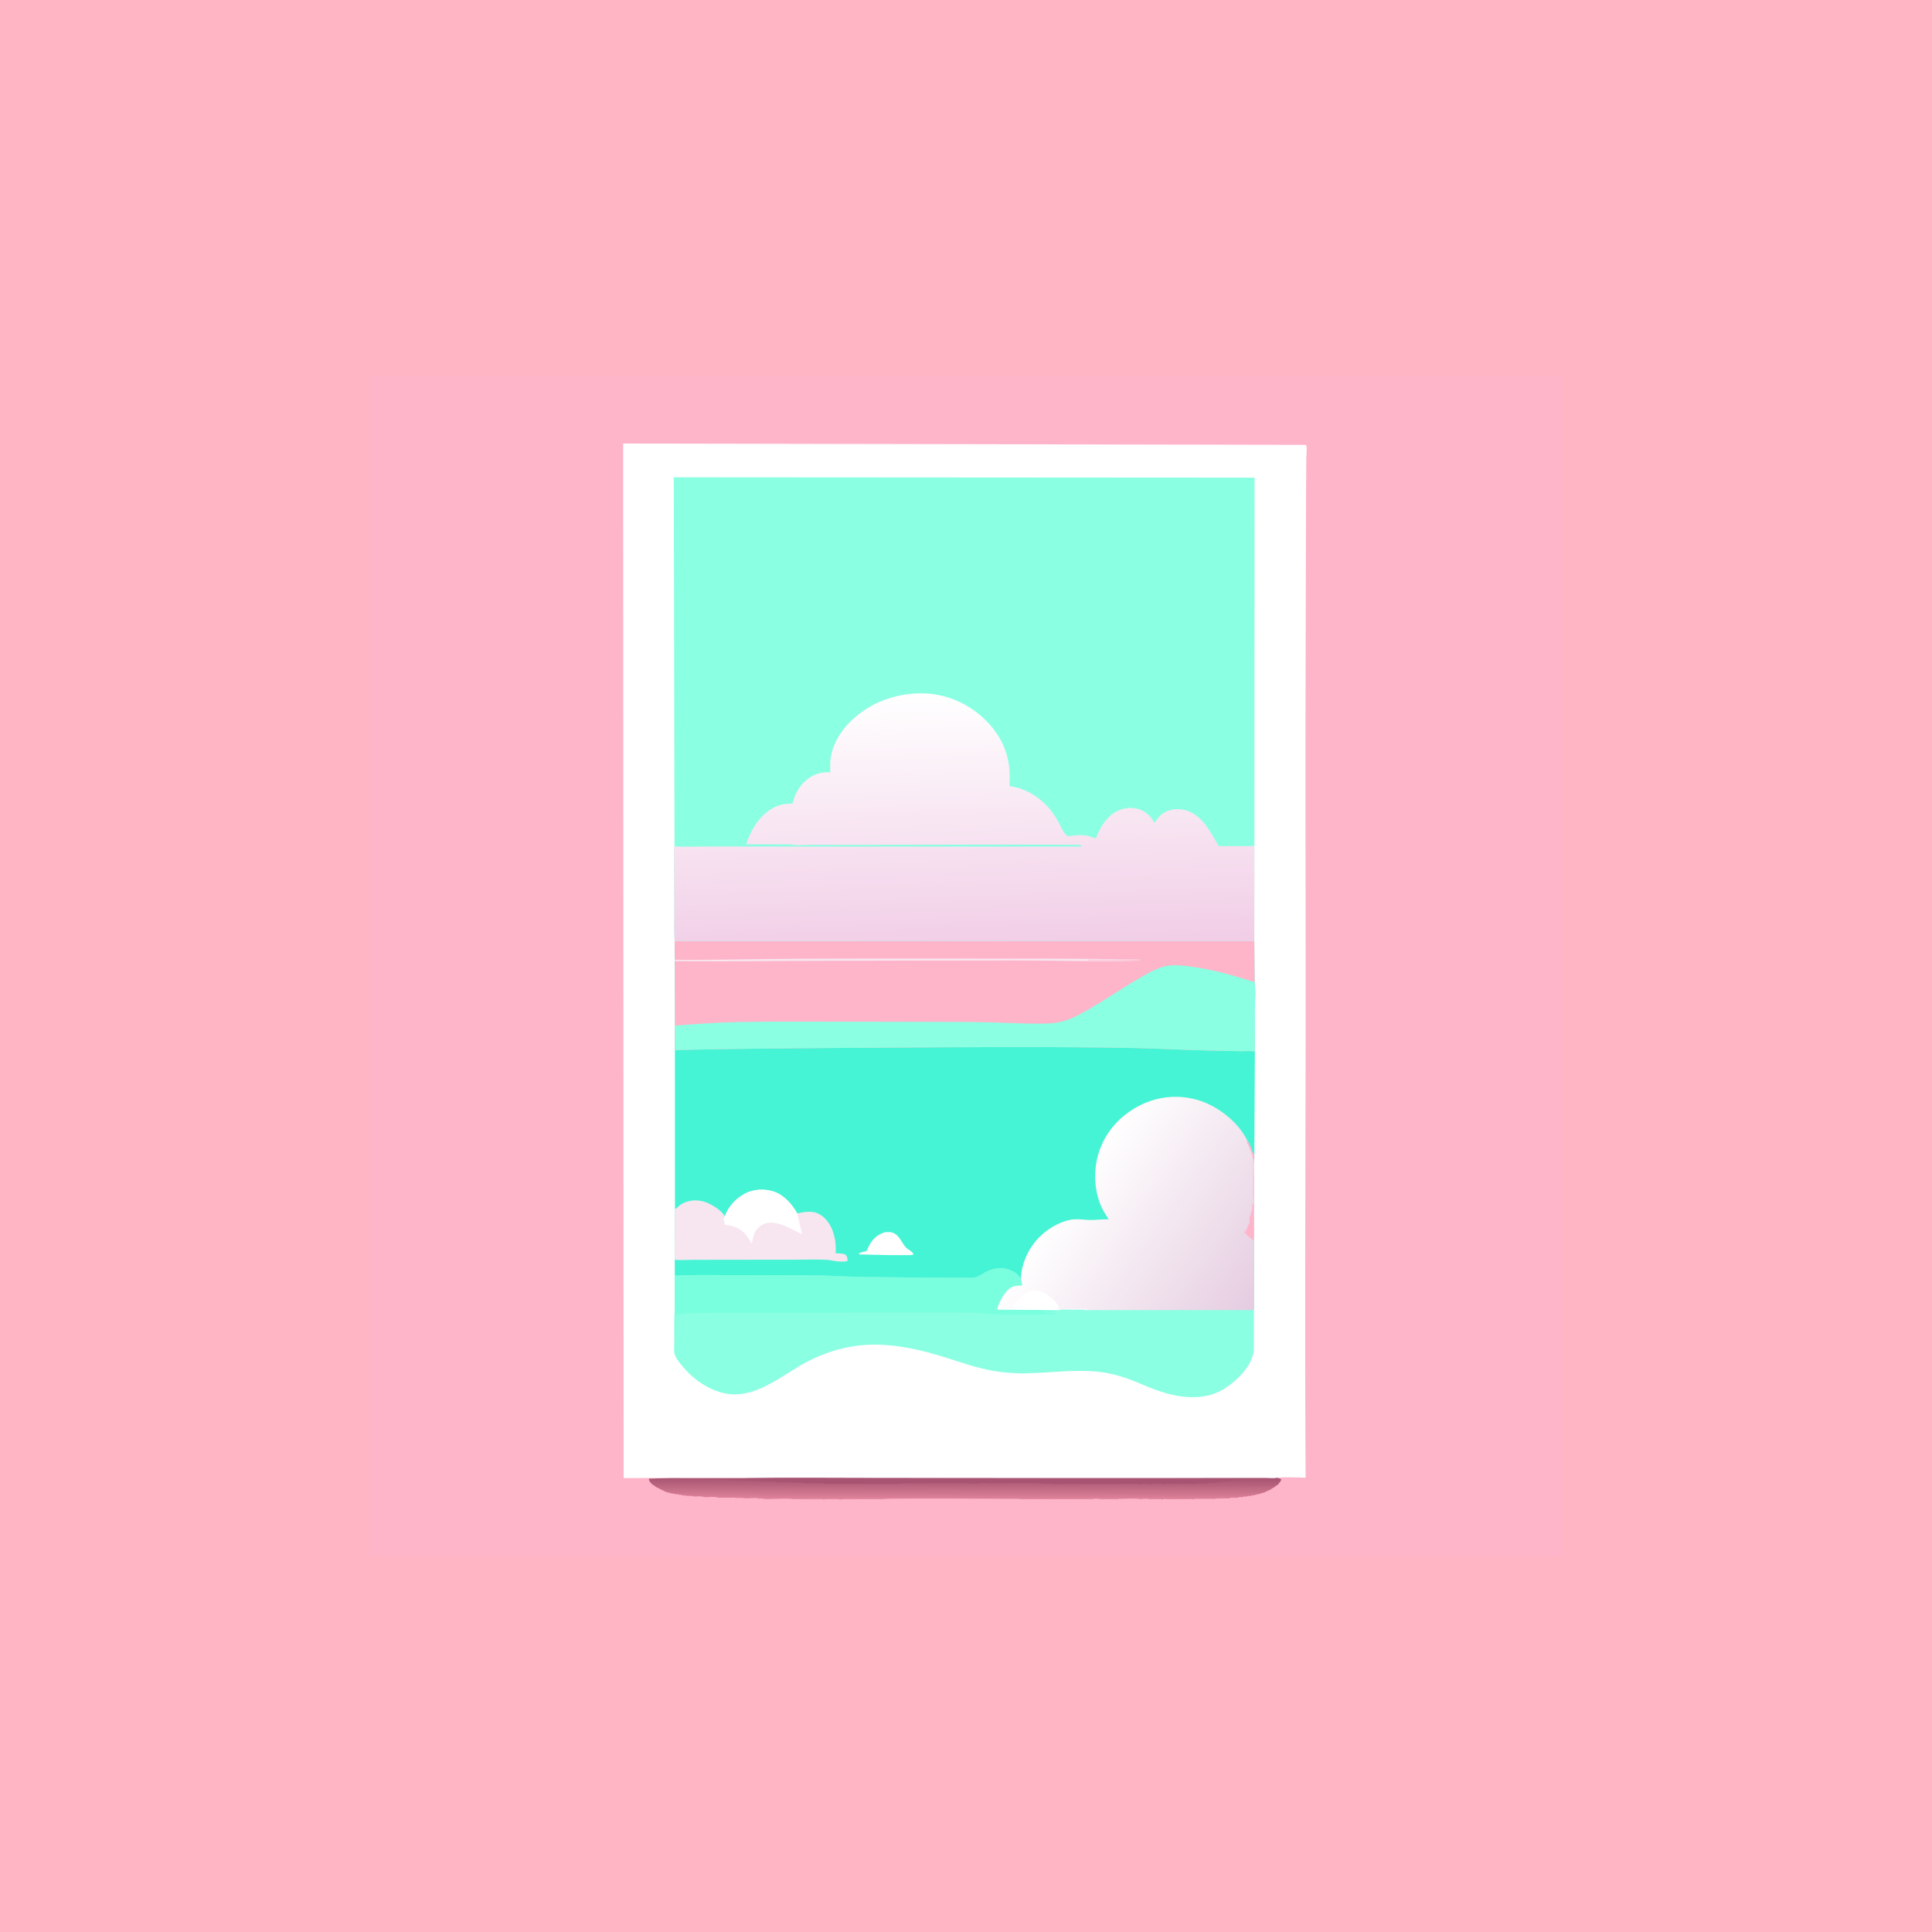 <svg xmlns="http://www.w3.org/2000/svg" xmlns:xlink="http://www.w3.org/1999/xlink" version="1.1" width="1000" height="1000" viewBox="0 0 1000 1000" xml:space="preserve">
<desc>Created with Fabric.js 3.5.0</desc>
<defs>
</defs>
<rect x="0" y="0" width="100%" height="100%" fill="#ffb5c4"/>
<g transform="matrix(0.162 0 0 0.162 499.95 499.951)" id="495200">
<g style="" vector-effect="non-scaling-stroke">
		<g transform="matrix(4.962 0 0 4.905 0.485 0.482)">
<path style="stroke: none; stroke-width: 1; stroke-dasharray: none; stroke-linecap: butt; stroke-dashoffset: 0; stroke-linejoin: miter; stroke-miterlimit: 4; is-custom-font: none; font-file-url: none; fill: rgb(254,180,201); fill-rule: nonzero; opacity: 1;" transform=" translate(-384, -384)" d="M 0 0.188 C 1.702 -0.186 3.617 -0.01 5.355 -0.009 C 8.45 -0.008 11.544 -0.008 14.639 -0.009 C 26.605 -0.01 38.572 -0.01 50.538 -0.01 C 98.291 -0.01 146.045 -0.01 193.799 -0.01 C 385.199 -0.013 576.6 -0.008 768 0 L 768 767.812 C 766.298 768.186 764.383 768.01 762.645 768.009 C 759.55 768.008 756.456 768.008 753.361 768.009 C 741.395 768.01 729.428 768.01 717.462 768.01 C 669.708 768.01 621.955 768.01 574.201 768.01 C 382.801 768.013 191.4 768.008 0 768 L 0 0.188 Z" stroke-linecap="round"/>
</g>
		<g transform="matrix(4.962 0 0 4.905 -2.403 1669.941)">
<linearGradient id="SVGID_4" gradientUnits="userSpaceOnUse" gradientTransform="matrix(1 0 0 1 0 0)" x1="587.062" y1="718.312" x2="587.034" y2="731.723">
<stop offset="0%" style="stop-color:rgb(167,85,114);stop-opacity: 1"/>
<stop offset="100%" style="stop-color:rgb(223,131,154);stop-opacity: 1"/>
</linearGradient>
<path style="stroke: none; stroke-width: 1; stroke-dasharray: none; stroke-linecap: butt; stroke-dashoffset: 0; stroke-linejoin: miter; stroke-miterlimit: 4; is-custom-font: none; font-file-url: none; fill: url(#SVGID_4); fill-rule: nonzero; opacity: 1;" transform=" translate(-383.42, -724.371)" d="M 193.524 717.425 L 242.119 717.439 C 270.038 717.073 297.998 717.375 325.922 717.38 C 382.951 717.39 439.979 717.49 497.007 717.459 C 518.341 717.448 539.675 717.409 561.008 717.407 C 566.388 717.406 571.767 717.406 577.146 717.407 C 579.274 717.408 582.037 717.725 584.085 717.335 L 586.442 718.062 L 587.027 718.508 L 586.629 719.252 C 586.42 719.708 586.391 719.933 586.021 720.302 L 585.75 720.559 C 585.364 721.088 584.854 721.925 584.248 722.248 L 583.688 722.434 C 583.113 722.798 582.886 723.322 582.198 723.665 C 581.584 723.972 581.054 724.272 580.5 724.684 C 580.001 725.055 579.821 725.232 579.209 725.436 C 578.015 725.834 577 726.551 575.811 726.947 L 575.248 727.123 L 574.123 727.498 L 573.375 727.684 C 572.527 728.124 572.467 728.059 571.5 728.059 C 570.791 728.532 570.797 728.434 570 728.434 C 569.232 728.946 569.018 728.809 568.125 728.809 C 567.247 729.394 566.35 729.184 565.312 729.184 C 564.688 729.809 563.741 729.559 562.875 729.559 C 561.971 730.161 560.946 729.934 559.875 729.934 C 558.727 730.699 556.061 730.309 554.625 730.309 C 553.477 731.074 550.811 730.684 549.375 730.684 L 548.812 731.059 L 548.531 730.686 L 547.781 730.873 C 547.251 730.608 547.207 730.735 546.656 730.873 L 546.281 730.686 L 545.625 731.059 L 545.156 730.686 C 544.342 731.334 542.763 731.059 541.693 731.059 C 538.129 731.059 534.564 731.059 531 731.059 L 530.438 731.434 C 529.188 730.939 526.865 731.248 525.469 731.248 C 521.156 731.248 516.844 731.248 512.531 731.248 C 512.101 730.964 511.817 731.061 511.312 731.059 C 510.773 731.598 510.724 731.434 510 731.434 L 509.531 731.061 L 508.875 731.434 L 508.406 731.061 L 507.75 731.434 L 507.281 731.061 L 506.625 731.434 L 506.156 731.061 L 505.5 731.434 L 505.031 731.061 L 504.375 731.434 L 503.906 731.061 L 503.25 731.434 L 502.781 731.061 L 502.312 731.434 C 501.57 730.691 498.418 731.06 497.25 731.059 L 496.688 731.434 C 495.794 730.54 484.358 731.059 482.25 731.059 L 481.688 731.434 L 481.406 731.061 L 480.75 731.434 L 480.281 731.061 L 479.625 731.434 L 479.156 731.061 L 478.5 731.434 L 478.031 731.061 L 477.375 731.434 L 476.906 731.061 L 476.25 731.434 L 475.781 731.061 L 475.125 731.434 L 474.656 731.061 L 474 731.434 L 473.531 731.061 L 472.875 731.434 L 472.406 731.061 L 471.75 731.434 L 471.281 731.061 L 470.625 731.434 L 470.066 731.062 C 468.697 731.039 466.601 730.743 465.343 731.246 L 465 731.434 L 464.531 731.061 L 463.875 731.434 L 463.406 731.061 L 462.75 731.434 L 462.281 731.061 L 461.625 731.434 L 461.156 731.061 L 460.5 731.434 L 460.031 731.061 L 459.375 731.434 L 458.906 731.061 L 458.25 731.434 L 457.781 731.061 L 457.125 731.434 L 456.656 731.061 L 456 731.434 L 455.531 731.061 L 454.875 731.434 L 454.406 731.061 L 453.75 731.434 L 453.281 731.061 L 452.625 731.434 L 452.156 731.061 L 451.5 731.434 L 451.031 731.061 L 450.375 731.434 L 449.906 731.061 L 449.25 731.434 L 448.781 731.061 L 448.125 731.434 L 447.656 731.061 L 447 731.434 L 446.531 731.061 L 445.875 731.434 L 445.406 731.061 L 444.75 731.434 L 444.281 731.061 L 443.625 731.434 L 443.156 731.061 L 442.5 731.434 L 442.031 731.061 L 441.375 731.434 L 440.906 731.061 L 440.25 731.434 L 439.781 731.061 L 439.125 731.434 L 438.656 731.061 L 438 731.434 L 437.531 731.061 L 436.875 731.434 L 436.406 731.061 L 435.75 731.434 L 435.281 731.061 L 434.625 731.434 L 434.156 731.061 L 433.5 731.434 L 433.031 731.061 L 432.375 731.434 L 431.906 731.061 L 431.25 731.434 L 430.781 731.061 L 430.125 731.434 L 429.656 731.061 L 429 731.434 L 428.531 731.061 L 427.875 731.434 L 427.406 731.061 L 426.75 731.434 L 426.281 731.061 L 425.625 731.434 L 425.156 731.061 L 424.5 731.434 L 424.031 731.061 L 423.375 731.434 L 422.906 731.061 L 422.25 731.434 L 421.781 731.061 L 421.125 731.434 L 420.656 731.061 L 420 731.434 L 419.531 731.061 L 418.875 731.434 L 418.316 731.062 C 410.235 731.056 332.402 730.423 330.343 731.246 L 330 731.434 L 329.531 731.061 L 328.875 731.434 L 328.406 731.061 L 327.75 731.434 L 327.281 731.061 L 326.625 731.434 L 326.156 731.061 L 325.5 731.434 L 325.031 731.061 L 324.375 731.434 L 323.906 731.061 L 323.25 731.434 L 322.781 731.061 L 322.125 731.434 L 321.656 731.061 L 321 731.434 L 320.531 731.061 L 319.875 731.434 L 319.406 731.061 L 318.75 731.434 L 318.281 731.061 L 317.625 731.434 L 317.156 731.061 L 316.5 731.434 L 316.031 731.061 L 315.375 731.434 L 314.906 731.061 L 314.25 731.434 L 313.781 731.061 L 313.125 731.434 L 312.656 731.061 L 312 731.434 L 311.531 731.061 L 310.875 731.434 L 310.406 731.061 L 309.75 731.434 L 309.281 731.061 L 308.625 731.434 L 308.156 731.061 L 307.5 731.434 L 307.031 731.061 L 306.375 731.434 L 305.906 731.061 L 305.25 731.434 L 304.781 731.061 C 303.993 731.688 302.871 731.434 301.875 731.434 L 301.406 731.061 L 300.75 731.434 L 300.281 731.061 L 299.625 731.434 L 299.156 731.061 L 298.5 731.434 L 298.031 731.061 L 297.375 731.434 L 296.906 731.061 L 296.25 731.434 L 295.781 731.061 L 295.125 731.434 L 294.656 731.061 L 294 731.434 L 293.625 731.062 C 292.858 731.569 292.64 731.434 291.75 731.434 L 291.281 731.061 L 290.625 731.434 L 290.156 731.061 L 289.5 731.434 L 289.031 731.061 L 288.375 731.434 L 287.906 731.061 L 287.25 731.434 L 286.781 731.061 L 286.125 731.434 L 285.656 731.061 L 285 731.434 L 284.531 731.061 L 283.875 731.434 L 283.406 731.061 L 282.75 731.434 L 282.281 731.061 L 281.625 731.434 L 281.156 731.061 L 280.5 731.434 L 280.031 731.061 L 279.375 731.434 L 278.906 731.061 L 278.25 731.434 L 277.781 731.061 L 277.125 731.434 L 276.656 731.061 L 276 731.434 L 275.531 731.061 L 274.875 731.434 L 274.406 731.061 L 273.75 731.434 L 273.281 731.061 L 272.625 731.434 C 271.387 730.208 256.556 731.677 253.5 731.059 L 252.094 730.686 L 251.719 730.873 L 251.062 730.684 L 250.688 731.059 C 249.555 729.926 243.43 731.059 241.5 730.684 C 239.673 730.328 237.659 730.498 235.781 730.498 C 235.183 730.103 233.766 730.312 233.039 730.312 C 230.109 730.311 227.18 730.31 224.25 730.309 L 223.781 729.936 L 223.031 730.123 C 221.82 729.324 217.319 730.187 215.625 729.934 L 214.969 729.748 L 214.406 729.748 C 213.588 729.208 210.374 729.56 209.25 729.559 L 208.781 729.186 L 208.125 729.559 C 207.415 728.856 205.061 729.185 204 729.184 C 203.151 728.62 202.373 728.811 201.375 728.809 C 200.579 728.28 200.053 728.436 199.125 728.434 C 198.329 727.905 197.803 728.061 196.875 728.059 C 196.079 727.53 195.553 727.686 194.625 727.684 C 193.921 727.216 193.917 727.312 193.125 727.309 L 192.566 726.938 C 191.899 726.993 191.67 726.974 191.052 726.665 L 190.502 726.373 C 189.988 726.164 189.854 726.271 189.364 725.903 L 189.002 725.623 L 187.5 725.059 C 186.962 724.69 186.665 724.367 186.002 724.123 C 185.106 723.793 184.597 723.585 183.823 722.933 L 183.002 722.248 C 182.025 721.691 182.782 722.41 182.129 721.793 C 180.937 720.667 179.818 719.647 179.812 717.958 L 193.524 717.425 Z" stroke-linecap="round"/>
</g>
		<g transform="matrix(4.962 0 0 4.905 94.768 1645.905)">
<path style="stroke: none; stroke-width: 1; stroke-dasharray: none; stroke-linecap: butt; stroke-dashoffset: 0; stroke-linejoin: miter; stroke-miterlimit: 4; is-custom-font: none; font-file-url: none; fill: rgb(167,84,114); fill-rule: nonzero; opacity: 1;" transform=" translate(-403.002, -719.471)" d="M 242.119 717.439 C 270.038 717.073 297.998 717.375 325.922 717.38 C 382.951 717.39 439.979 717.49 497.007 717.459 C 518.341 717.448 539.675 717.409 561.008 717.407 C 566.388 717.406 571.767 717.406 577.146 717.407 C 579.274 717.408 582.037 717.725 584.085 717.335 L 586.442 718.062 L 570.75 718.033 C 567.391 717.732 564.002 718.124 560.625 717.941 C 559.861 718.449 559.638 718.314 558.75 718.316 L 558.191 718.688 L 557.812 718.316 C 557.278 718.851 557.219 718.688 556.5 718.691 C 555.89 719.295 555.087 719.065 554.25 719.066 L 553.691 719.438 C 552.917 719.42 552.198 719.384 551.437 719.562 C 550.781 719.716 551.156 719.689 550.465 719.69 L 550.031 719.683 C 548.528 719.888 550.53 719.769 549.136 719.84 C 546.756 719.96 544.191 720.879 541.781 720.655 L 541.031 720.561 C 539.969 721.357 535.534 720.929 534 720.934 C 533.006 721.596 530.996 721.304 529.769 721.302 C 526.806 721.298 523.843 721.293 520.88 721.291 C 519.53 721.29 517.885 721.105 516.562 721.309 L 515.906 721.498 L 515.625 721.312 C 514.499 721.289 512.874 721.084 511.843 721.496 L 511.5 721.684 C 510.58 721.072 505.709 721.055 504.469 721.311 C 503.837 721.441 503.098 721.636 502.406 721.498 C 501.806 721.378 501.935 721.335 501.281 721.498 C 500.666 721.092 497.736 721.222 496.895 721.392 L 496.498 721.498 L 496.065 721.603 L 495.75 721.684 C 495.291 721.229 495.551 721.312 495.02 721.313 C 479.935 721.321 464.849 721.317 449.764 721.329 C 446.803 721.332 442.686 721.845 439.875 721.309 C 438.004 720.952 435.947 721.481 434.156 721.123 C 433.556 721.003 433.685 720.96 433.031 721.123 C 431.988 720.434 402.59 720.934 398.625 720.934 L 398.156 720.561 L 397.5 720.934 L 397.031 720.561 L 396.375 720.934 L 395.906 720.561 L 395.25 720.934 L 394.781 720.561 L 394.125 720.934 L 393.656 720.561 C 392.508 721.475 386.743 720.93 384.959 720.929 C 374.314 720.923 363.67 720.925 353.025 720.915 C 350.966 720.913 348.907 720.911 346.849 720.912 C 346.165 720.913 344.985 720.752 344.344 720.936 C 343.745 721.107 343.852 721.094 343.219 720.936 C 342.688 721.201 342.645 721.073 342.094 720.936 L 341.719 721.123 L 341.062 720.934 L 340.688 721.309 L 293.625 721.309 L 292.969 721.123 L 292.406 721.123 C 291.806 721.003 291.935 720.96 291.281 721.123 C 290.707 720.744 289.544 720.937 288.847 720.937 C 285.69 720.936 282.532 720.935 279.375 720.934 L 279 720.562 L 261.375 720.184 C 260.722 719.537 259.563 719.782 258.656 719.742 C 256.285 719.636 253.936 719.587 251.563 719.568 C 250.487 719.559 249.116 719.697 248.093 719.401 L 247.781 719.281 C 247.248 719.556 247.212 719.425 246.656 719.283 L 246.375 719.438 L 245.625 719.102 L 245.25 719.438 L 244.5 719.104 L 244.125 719.438 L 243.375 719.107 L 243 719.438 L 242.25 719.109 L 241.875 719.438 L 241.125 719.112 L 240.75 719.438 L 240 719.114 L 239.625 719.438 C 238.13 718.529 235.212 719.37 233.438 719.066 L 232.781 718.877 C 232.251 719.142 232.207 719.015 231.656 718.877 L 231.281 719.064 C 230.296 718.28 227.11 718.691 225.75 718.691 C 224.194 717.654 221.426 718.759 219.562 718.125 C 224.416 718.137 229.361 718.342 234.184 717.938 C 236.439 717.748 239.337 718.439 241.473 717.686 L 242.119 717.439 Z" stroke-linecap="round"/>
</g>
		<g transform="matrix(4.962 0 0 4.905 -3.204 -16.236)">
<path style="stroke: none; stroke-width: 1; stroke-dasharray: none; stroke-linecap: butt; stroke-dashoffset: 0; stroke-linejoin: miter; stroke-miterlimit: 4; is-custom-font: none; font-file-url: none; fill: rgb(255,255,255); fill-rule: nonzero; opacity: 1;" transform=" translate(-383.258, -380.592)" d="M 193.524 717.425 L 163.506 717.55 L 163.19 43.634 L 602.923 44.497 C 603.716 46.146 603.096 51.117 603.082 53.241 C 603.017 62.656 602.948 72.07 602.923 81.485 C 602.796 130.576 602.632 179.666 602.573 228.756 C 602.489 298.556 602.752 368.356 602.653 438.155 C 602.521 531.184 602.086 624.229 602.654 717.257 C 596.625 717.235 590.048 716.666 584.085 717.335 C 582.037 717.725 579.274 717.408 577.146 717.407 C 571.767 717.406 566.388 717.406 561.008 717.407 C 539.675 717.409 518.341 717.448 497.007 717.459 C 439.979 717.49 382.951 717.39 325.922 717.38 C 297.998 717.375 270.038 717.073 242.119 717.439 L 193.524 717.425 Z" stroke-linecap="round"/>
</g>
		<g transform="matrix(4.962 0 0 4.905 -6.118 1171.714)">
<path style="stroke: none; stroke-width: 1; stroke-dasharray: none; stroke-linecap: butt; stroke-dashoffset: 0; stroke-linejoin: miter; stroke-miterlimit: 4; is-custom-font: none; font-file-url: none; fill: rgb(139,255,226); fill-rule: nonzero; opacity: 1;" transform=" translate(-382.671, -622.793)" d="M 196.451 585.53 C 211.022 585.085 225.614 585.362 240.19 585.384 C 257.281 585.41 274.405 585.245 291.491 585.627 C 299.413 585.805 307.32 586.314 315.238 586.477 C 339.217 586.968 363.208 586.825 387.189 587.097 C 391.203 587.143 393.056 585.314 396.375 583.486 C 400.839 581.026 406.366 579.774 411.245 581.599 C 413.113 582.297 415.104 583.125 416.632 584.438 C 417.691 585.346 418.422 586.618 419.289 587.699 L 420.231 592.047 C 416.128 592.135 413.508 592.258 410.517 595.405 C 407.858 598.203 405.225 603.044 404.252 606.778 L 404.062 607.692 L 442.395 608.136 L 443.059 608.121 C 443.978 608.073 443.574 608.163 444.175 607.886 C 445.173 607.425 447.35 607.695 448.491 607.694 C 452.306 607.689 456.122 607.699 459.938 607.713 L 460.5 608.066 L 462.59 608.132 L 569.351 608.066 L 569.256 633.92 C 568.889 641.564 562.895 648.971 557.411 653.908 C 553.86 657.106 549.827 659.981 545.423 661.885 C 532.962 667.27 518.145 664.539 505.875 659.987 C 499.998 657.807 494.332 655.068 488.438 652.928 C 482.123 650.637 475.89 649.034 469.21 648.312 C 453.028 646.565 436.831 649.253 420.634 649.33 C 414.113 649.362 407.484 648.732 401.062 647.606 C 390.953 645.832 381.18 642.322 371.43 639.201 C 356.803 634.518 341.41 630.725 325.971 630.613 C 310.654 630.503 296.85 634.126 283.213 640.955 C 267.512 648.818 251.631 664.095 233.008 662.927 C 222.088 662.242 210.634 655.202 203.52 647.128 C 201.171 644.462 197.728 640.675 196.505 637.312 C 195.628 634.898 196.138 631.158 196.14 628.574 C 196.147 621.421 195.962 614.172 196.418 607.037 L 196.451 585.53 Z" stroke-linecap="round"/>
</g>
		<g transform="matrix(4.962 0 0 4.905 -318.401 1082.085)">
<path style="stroke: none; stroke-width: 1; stroke-dasharray: none; stroke-linecap: butt; stroke-dashoffset: 0; stroke-linejoin: miter; stroke-miterlimit: 4; is-custom-font: none; font-file-url: none; fill: rgb(122,255,222); fill-rule: nonzero; opacity: 1;" transform=" translate(-319.738, -604.52)" d="M 196.451 585.53 C 211.022 585.085 225.614 585.362 240.19 585.384 C 257.281 585.41 274.405 585.245 291.491 585.627 C 299.413 585.805 307.32 586.314 315.238 586.477 C 339.217 586.968 363.208 586.825 387.189 587.097 C 391.203 587.143 393.056 585.314 396.375 583.486 C 400.839 581.026 406.366 579.774 411.245 581.599 C 413.113 582.297 415.104 583.125 416.632 584.438 C 417.691 585.346 418.422 586.618 419.289 587.699 L 420.231 592.047 C 416.128 592.135 413.508 592.258 410.517 595.405 C 407.858 598.203 405.225 603.044 404.252 606.778 L 404.062 607.692 L 442.395 608.136 C 442.165 608.333 441.419 609.11 441.186 609.167 C 439.323 609.628 436.071 609.179 434.062 609.184 L 433.873 609.377 L 434.625 609.566 C 435.911 610.215 437.648 609.94 439.125 609.941 C 440.383 610.777 441.8 609.851 443.059 610.688 C 442.935 610.811 442.851 610.997 442.688 611.059 C 442.362 611.181 441.102 611.059 440.696 611.059 C 438.697 611.059 436.698 611.059 434.699 611.059 C 424.174 611.059 413.65 611.059 403.125 611.059 L 402.566 610.688 C 399.063 610.708 395.807 610.219 392.332 610.01 C 388.142 609.757 383.93 609.794 379.733 609.788 C 337.583 609.735 295.429 609.918 253.277 609.894 C 240.754 609.887 228.225 609.732 215.704 609.965 C 210.571 610.061 204.384 609.705 199.429 610.951 L 199.125 611.035 L 198.75 610.688 C 198.013 611.174 197.907 611.059 197.062 611.059 L 197.059 611.438 C 196.711 614.422 197.212 617.409 196.925 620.344 C 196.67 622.94 197.257 625.766 196.688 628.309 L 196.471 607.662 L 196.418 607.037 L 196.451 585.53 Z" stroke-linecap="round"/>
</g>
		<g transform="matrix(4.962 0 0 4.905 -3.151 510.226)">
<path style="stroke: none; stroke-width: 1; stroke-dasharray: none; stroke-linecap: butt; stroke-dashoffset: 0; stroke-linejoin: miter; stroke-miterlimit: 4; is-custom-font: none; font-file-url: none; fill: rgb(69,244,212); fill-rule: nonzero; opacity: 1;" transform=" translate(-383.269, -487.928)" d="M 196.377 367.721 L 569.602 367.742 L 569.802 394.46 C 570.428 399.398 570.044 404.738 570.044 409.72 C 570.042 419.771 570.012 429.822 569.977 439.872 L 569.622 507.454 C 569.634 508.03 569.697 508.62 569.593 509.188 L 569.351 608.066 L 462.59 608.132 L 460.5 608.066 L 459.938 607.713 C 456.122 607.699 452.306 607.689 448.491 607.694 C 447.35 607.695 445.173 607.425 444.175 607.886 C 443.574 608.163 443.978 608.073 443.059 608.121 L 442.395 608.136 L 404.062 607.692 L 404.252 606.778 C 405.225 603.044 407.858 598.203 410.517 595.405 C 413.508 592.258 416.128 592.135 420.231 592.047 L 419.289 587.699 C 418.422 586.618 417.691 585.346 416.632 584.438 C 415.104 583.125 413.113 582.297 411.245 581.599 C 406.366 579.774 400.839 581.026 396.375 583.486 C 393.056 585.314 391.203 587.143 387.189 587.097 C 363.208 586.825 339.217 586.968 315.238 586.477 C 307.32 586.314 299.413 585.805 291.491 585.627 C 274.405 585.245 257.281 585.41 240.19 585.384 C 225.614 585.362 211.022 585.085 196.451 585.53 L 196.429 575.338 L 196.56 542.175 L 196.536 438.75 L 196.632 422.775 L 196.508 380.71 L 196.553 379.898 L 196.377 367.721 Z" stroke-linecap="round"/>
</g>
		<g transform="matrix(4.962 0 0 4.905 -254.798 887.352)">
<path style="stroke: none; stroke-width: 1; stroke-dasharray: none; stroke-linecap: butt; stroke-dashoffset: 0; stroke-linejoin: miter; stroke-miterlimit: 4; is-custom-font: none; font-file-url: none; fill: rgb(255,255,255); fill-rule: nonzero; opacity: 1;" transform=" translate(-332.557, -564.818)" d="M 332.115 557.324 L 335.062 557.308 C 340.823 558.039 341.989 563.567 345.165 567.188 C 346.541 568.756 348.52 569.229 349.813 571.03 C 350.154 571.505 350.02 571.234 349.895 572.062 C 348.118 572.451 346.175 572.297 344.359 572.299 C 340.979 572.304 337.599 572.3 334.219 572.294 L 315.188 571.839 L 315.085 571.204 C 316.539 570.244 318.111 570.077 319.793 569.773 L 321.731 565.875 C 324.229 561.259 327.1 558.803 332.115 557.324 Z" stroke-linecap="round"/>
</g>
		<g transform="matrix(4.962 0 0 4.905 -654.146 829.831)">
<path style="stroke: none; stroke-width: 1; stroke-dasharray: none; stroke-linecap: butt; stroke-dashoffset: 0; stroke-linejoin: miter; stroke-miterlimit: 4; is-custom-font: none; font-file-url: none; fill: rgb(247,230,240); fill-rule: nonzero; opacity: 1;" transform=" translate(-252.078, -553.09)" d="M 228.715 547.068 C 230.72 540.884 235.818 535.335 241.52 532.291 C 247.099 529.313 253.599 528.926 259.603 530.723 C 266.466 532.778 271.963 539.008 275.3 545.106 C 279.203 544.223 284.543 543.35 288.318 545.012 C 293.057 547.098 296.358 551.667 298.08 556.397 C 299.81 561.151 300.385 566.053 300.001 571.083 C 301.894 571.233 305.756 570.985 306.872 572.547 C 307.546 573.49 307.646 574.809 307.727 575.924 C 306.652 576.886 302.716 576.456 301.125 576.366 C 298.948 576.243 296.918 575.49 294.68 575.381 C 287.024 575.008 279.215 575.3 271.544 575.298 C 256.874 575.294 242.205 575.297 227.535 575.316 C 220.633 575.325 213.731 575.349 206.829 575.379 C 203.423 575.394 199.803 575.697 196.429 575.338 L 196.56 542.175 L 196.954 542.076 C 198.205 541.594 199.132 540.085 200.319 539.336 C 205.2 536.252 211.112 535.884 216.474 537.883 C 220.607 539.423 226.556 543.148 228.715 547.068 Z" stroke-linecap="round"/>
</g>
		<g transform="matrix(4.962 0 0 4.905 -648.923 801.371)">
<path style="stroke: none; stroke-width: 1; stroke-dasharray: none; stroke-linecap: butt; stroke-dashoffset: 0; stroke-linejoin: miter; stroke-miterlimit: 4; is-custom-font: none; font-file-url: none; fill: rgb(255,255,255); fill-rule: nonzero; opacity: 1;" transform=" translate(-253.131, -547.288)" d="M 228.715 547.068 C 230.72 540.884 235.818 535.335 241.52 532.291 C 247.099 529.313 253.599 528.926 259.603 530.723 C 266.466 532.778 271.963 539.008 275.3 545.106 L 278.4 558.439 C 277.209 558.338 275.538 557.222 274.436 556.677 C 267.424 553.21 258.014 547.807 250.824 553.866 C 247.144 556.967 247.124 560.717 245.976 564.935 C 243.341 559.865 240.327 555.516 234.547 553.742 C 232.755 553.192 230.819 552.648 228.938 552.758 C 228.185 551.752 228.187 549.702 227.862 548.438 L 228.715 547.068 Z" stroke-linecap="round"/>
</g>
		<g transform="matrix(4.962 0 0 4.905 510.865 759.07)">
<linearGradient id="SVGID_5" gradientUnits="userSpaceOnUse" gradientTransform="matrix(1 0 0 1 0 0)" x1="568.688" y1="606.938" x2="452.733" y2="527.144">
<stop offset="0%" style="stop-color:rgb(229,204,224);stop-opacity: 1"/>
<stop offset="100%" style="stop-color:rgb(255,255,255);stop-opacity: 1"/>
</linearGradient>
<path style="stroke: none; stroke-width: 1; stroke-dasharray: none; stroke-linecap: butt; stroke-dashoffset: 0; stroke-linejoin: miter; stroke-miterlimit: 4; is-custom-font: none; font-file-url: none; fill: url(#SVGID_5); fill-rule: nonzero; opacity: 1;" transform=" translate(-486.857, -538.663)" d="M 419.289 587.699 C 419.735 577.144 424.511 567.036 432.083 559.699 C 437.703 554.255 446.508 549.251 454.469 548.929 C 457.753 548.796 460.951 549.444 464.221 549.431 C 468.105 549.415 471.901 548.903 475.825 548.988 L 472.34 543.301 C 466.413 532.056 465.649 517.573 469.467 505.5 C 473.796 491.81 483.326 481.219 496.042 474.718 C 508.062 468.573 521.919 467.495 534.75 471.767 C 546.767 475.767 559.179 485.779 564.905 497.202 C 565.985 499.034 566.94 500.891 567.713 502.875 C 568.298 504.378 568.67 506.154 569.622 507.454 C 569.634 508.03 569.697 508.62 569.593 509.188 L 569.351 608.066 L 462.59 608.132 L 460.5 608.066 L 459.938 607.713 C 456.122 607.699 452.306 607.689 448.491 607.694 C 447.35 607.695 445.173 607.425 444.175 607.886 C 443.574 608.163 443.978 608.073 443.059 608.121 L 442.395 608.136 L 404.062 607.692 L 404.252 606.778 C 405.225 603.044 407.858 598.203 410.517 595.405 C 413.508 592.258 416.128 592.135 420.231 592.047 L 419.289 587.699 Z" stroke-linecap="round"/>
</g>
		<g transform="matrix(4.962 0 0 4.905 905.364 716.746)">
<path style="stroke: none; stroke-width: 1; stroke-dasharray: none; stroke-linecap: butt; stroke-dashoffset: 0; stroke-linejoin: miter; stroke-miterlimit: 4; is-custom-font: none; font-file-url: none; fill: rgb(254,180,201); fill-rule: nonzero; opacity: 1;" transform=" translate(-566.359, -530.034)" d="M 564.905 497.202 C 565.985 499.034 566.94 500.891 567.713 502.875 C 568.298 504.378 568.67 506.154 569.622 507.454 C 569.634 508.03 569.697 508.62 569.593 509.188 C 568.61 512.559 569.269 517.865 569.268 521.399 C 569.265 530.333 569.265 539.268 569.259 548.203 C 569.255 553.042 569.556 558.06 569.032 562.867 L 563.066 557.438 L 563.625 557.25 L 564.191 556.5 L 564.656 556.031 L 564.191 555.562 L 565.406 554.531 L 564.941 553.875 L 565.688 553.125 C 565.695 552.026 566.172 552.538 566.438 551.816 C 566.733 551.013 566.333 549.229 566.522 548.272 L 566.627 547.877 L 566.816 547.125 L 567.188 546.566 C 567.174 545.981 567.142 545.535 567.377 544.969 C 567.639 544.338 567.954 544.188 567.957 543.436 L 567.941 543 C 568.731 541.811 567.949 540.803 568.316 539.625 C 568.395 539.373 568.782 539.31 568.875 539.062 C 569.278 537.994 568.875 534.446 568.875 533.118 C 568.875 525.287 568.875 517.456 568.875 509.625 C 568.367 508.862 568.36 508.498 568.448 507.598 L 568.5 507.188 L 567.941 506.812 C 567.966 506.234 568.01 505.63 567.658 505.125 L 567.191 504.562 L 567.191 503.812 C 566.323 502.944 566.736 501.857 565.691 500.812 C 565.691 499.427 565.354 500.215 564.941 499.312 C 564.784 498.968 564.913 497.649 564.905 497.202 Z" stroke-linecap="round"/>
</g>
		<g transform="matrix(4.962 0 0 4.905 245.234 1068.007)">
<path style="stroke: none; stroke-width: 1; stroke-dasharray: none; stroke-linecap: butt; stroke-dashoffset: 0; stroke-linejoin: miter; stroke-miterlimit: 4; is-custom-font: none; font-file-url: none; fill: rgb(255,255,255); fill-rule: nonzero; opacity: 1;" transform=" translate(-433.326, -601.65)" d="M 404.252 606.778 C 405.499 607.933 411.654 607.336 413.637 607.344 L 413.838 606.893 C 415.891 602.38 420.281 597.521 424.959 595.723 C 427.678 594.678 430.558 595.201 433.12 596.427 C 436.387 597.99 439.368 600.228 441.68 603.016 L 442.095 603.509 C 442.948 604.543 443.239 605.096 443.544 606.375 L 443.831 607.379 C 447.774 607.353 451.717 607.33 455.659 607.326 C 457.532 607.324 459.796 607.018 461.511 607.753 L 462.59 608.132 L 460.5 608.066 L 459.938 607.713 C 456.122 607.699 452.306 607.689 448.491 607.694 C 447.35 607.695 445.173 607.425 444.175 607.886 C 443.574 608.163 443.978 608.073 443.059 608.121 L 442.395 608.136 L 404.062 607.692 L 404.252 606.778 Z" stroke-linecap="round"/>
</g>
		<g transform="matrix(4.962 0 0 4.905 -3.151 97.567)">
<path style="stroke: none; stroke-width: 1; stroke-dasharray: none; stroke-linecap: butt; stroke-dashoffset: 0; stroke-linejoin: miter; stroke-miterlimit: 4; is-custom-font: none; font-file-url: none; fill: rgb(254,180,201); fill-rule: nonzero; opacity: 1;" transform=" translate(-383.269, -403.796)" d="M 196.377 367.721 L 569.602 367.742 L 569.802 394.46 C 570.428 399.398 570.044 404.738 570.044 409.72 C 570.042 419.771 570.012 429.822 569.977 439.872 C 568.625 438.996 563.062 439.51 561.216 439.48 C 553.458 439.355 545.695 439.143 537.938 438.97 C 522.559 438.627 507.193 437.656 491.812 437.379 C 438.891 436.424 385.907 436.802 332.979 437.156 C 287.478 437.46 242.028 437.589 196.536 438.75 L 196.632 422.775 L 196.508 380.71 L 196.553 379.898 L 196.377 367.721 Z" stroke-linecap="round"/>
</g>
		<g transform="matrix(4.962 0 0 4.905 -186.819 -19.047)">
<path style="stroke: none; stroke-width: 1; stroke-dasharray: none; stroke-linecap: butt; stroke-dashoffset: 0; stroke-linejoin: miter; stroke-miterlimit: 4; is-custom-font: none; font-file-url: none; fill: rgb(247,230,240); fill-rule: nonzero; opacity: 1;" transform=" translate(-346.255, -380.022)" d="M 196.553 379.898 C 222.499 380.139 248.496 379.356 274.448 379.251 C 327.969 379.033 381.498 379.168 435.02 379.177 C 450.48 379.179 465.925 379.354 481.383 379.504 C 484.849 379.538 488.315 379.559 491.781 379.585 C 493.042 379.594 494.845 379.38 496.003 379.781 L 462.562 379.875 L 462.562 380.25 L 495.938 380.25 L 495.75 380.49 C 468.476 381.342 441.105 380.307 413.813 380.352 C 368.462 380.426 323.098 380.411 277.749 380.642 C 254.562 380.76 231.381 381.031 208.193 380.862 C 205.324 380.841 202.454 380.818 199.584 380.785 C 198.777 380.775 197.219 380.965 196.508 380.71 L 196.553 379.898 Z" stroke-linecap="round"/>
</g>
		<g transform="matrix(4.962 0 0 4.905 -2.757 136.216)">
<path style="stroke: none; stroke-width: 1; stroke-dasharray: none; stroke-linecap: butt; stroke-dashoffset: 0; stroke-linejoin: miter; stroke-miterlimit: 4; is-custom-font: none; font-file-url: none; fill: rgb(139,255,226); fill-rule: nonzero; opacity: 1;" transform=" translate(-383.348, -411.676)" d="M 196.632 422.775 C 205.988 422.134 215.365 421.309 224.733 420.911 C 245.3 420.039 265.991 420.212 286.577 420.218 C 314.17 420.225 341.764 420.276 369.357 420.367 C 380.13 420.403 390.906 420.442 401.677 420.722 C 410.539 420.953 419.389 421.486 428.258 421.525 C 434.297 421.551 440.567 421.613 446.438 419.978 C 453.421 418.034 460.219 413.845 466.414 410.137 C 478.763 402.746 490.655 394.217 503.403 387.562 C 506.922 385.725 510.638 384.224 514.6 383.712 C 519.091 383.131 523.899 383.762 528.366 384.321 C 542.65 386.108 556.13 390.143 569.802 394.46 C 570.428 399.398 570.044 404.738 570.044 409.72 C 570.042 419.771 570.012 429.822 569.977 439.872 C 568.625 438.996 563.062 439.51 561.216 439.48 C 553.458 439.355 545.695 439.143 537.938 438.97 C 522.559 438.627 507.193 437.656 491.812 437.379 C 438.891 436.424 385.907 436.802 332.979 437.156 C 287.478 437.46 242.028 437.589 196.536 438.75 L 196.632 422.775 Z" stroke-linecap="round"/>
</g>
		<g transform="matrix(4.962 0 0 4.905 -5.535 -820.216)">
<path style="stroke: none; stroke-width: 1; stroke-dasharray: none; stroke-linecap: butt; stroke-dashoffset: 0; stroke-linejoin: miter; stroke-miterlimit: 4; is-custom-font: none; font-file-url: none; fill: rgb(139,255,226); fill-rule: nonzero; opacity: 1;" transform=" translate(-382.788, -216.679)" d="M 196.227 305.678 L 196.257 305.309 L 195.809 65.615 L 569.768 65.858 L 569.653 305.809 L 569.602 367.742 L 196.377 367.721 C 196.006 362.672 196.172 357.45 196.157 352.383 C 196.129 343.501 196.13 334.619 196.094 325.737 C 196.076 321.309 196.054 316.88 196.036 312.452 C 196.028 310.395 195.682 307.639 196.227 305.678 Z" stroke-linecap="round"/>
</g>
		<g transform="matrix(4.962 0 0 4.905 -5.544 -475.052)">
<linearGradient id="SVGID_6" gradientUnits="userSpaceOnUse" gradientTransform="matrix(1 0 0 1 0 0)" x1="568.688" y1="367.312" x2="562.971" y2="199.93">
<stop offset="0%" style="stop-color:rgb(241,205,230);stop-opacity: 1"/>
<stop offset="100%" style="stop-color:rgb(255,255,255);stop-opacity: 1"/>
</linearGradient>
<path style="stroke: none; stroke-width: 1; stroke-dasharray: none; stroke-linecap: butt; stroke-dashoffset: 0; stroke-linejoin: miter; stroke-miterlimit: 4; is-custom-font: none; font-file-url: none; fill: url(#SVGID_6); fill-rule: nonzero; opacity: 1;" transform=" translate(-382.787, -287.051)" d="M 196.227 305.678 C 196.803 306.074 197.155 306.2 197.86 306.213 C 205.713 306.358 213.607 306.112 221.466 306.109 C 239.564 306.102 257.662 306.133 275.759 306.154 C 336.527 306.226 397.295 306.186 458.062 306.184 L 458.434 305.625 C 458.248 305.469 458.094 305.262 457.875 305.156 C 456.737 304.605 322.349 305.082 305.585 305.09 C 297.735 305.094 289.885 305.098 282.034 305.097 C 278.838 305.097 274.296 305.661 271.312 304.778 L 242.342 304.682 C 245.643 295.003 251.239 285.274 260.697 280.545 C 264.588 278.6 268.003 278.232 272.321 278.146 L 272.404 277.767 C 273.932 271.049 277.911 264.582 283.842 260.905 C 287.691 258.518 292.056 257.489 296.567 257.825 C 296.545 254.988 296.387 252.018 296.742 249.204 C 297.937 239.753 302.856 231.482 309.484 224.797 C 321.479 212.7 337.989 206.388 354.938 206.36 C 370.762 206.334 385.756 212.889 396.866 224.12 C 406.803 234.164 412.257 246.619 412.107 260.806 L 411.966 266.84 L 412.473 266.901 C 422.835 268.218 432.765 274.865 438.976 283.108 C 440.94 285.714 442.577 288.507 444.101 291.385 C 445.454 293.94 447.017 297.71 449.396 299.428 C 455.638 298.827 459.775 297.851 465.801 300.283 L 467.513 300.965 C 469.247 296.766 470.973 292.923 473.858 289.359 L 474.246 288.87 C 477.8 284.438 482.515 281.669 488.19 281.058 C 489.636 280.903 490.933 280.977 492.375 281.181 L 492.983 281.264 C 497.185 281.898 501.102 284.507 503.595 287.913 L 505.33 290.709 C 508.323 286.09 511.026 283.355 516.587 282.145 C 521.587 281.057 526.845 282.314 531.062 285.16 C 533.598 286.871 536.035 289.22 537.91 291.63 C 540.524 294.989 542.573 298.781 544.761 302.425 C 545.087 302.968 546.363 305.57 546.788 305.809 C 547.26 306.074 567.585 305.809 569.653 305.809 L 569.602 367.742 L 196.377 367.721 C 196.006 362.672 196.172 357.45 196.157 352.383 C 196.129 343.501 196.13 334.619 196.094 325.737 C 196.076 321.309 196.054 316.88 196.036 312.452 C 196.028 310.395 195.682 307.639 196.227 305.678 Z" stroke-linecap="round"/>
</g>
</g>
</g>
</svg>